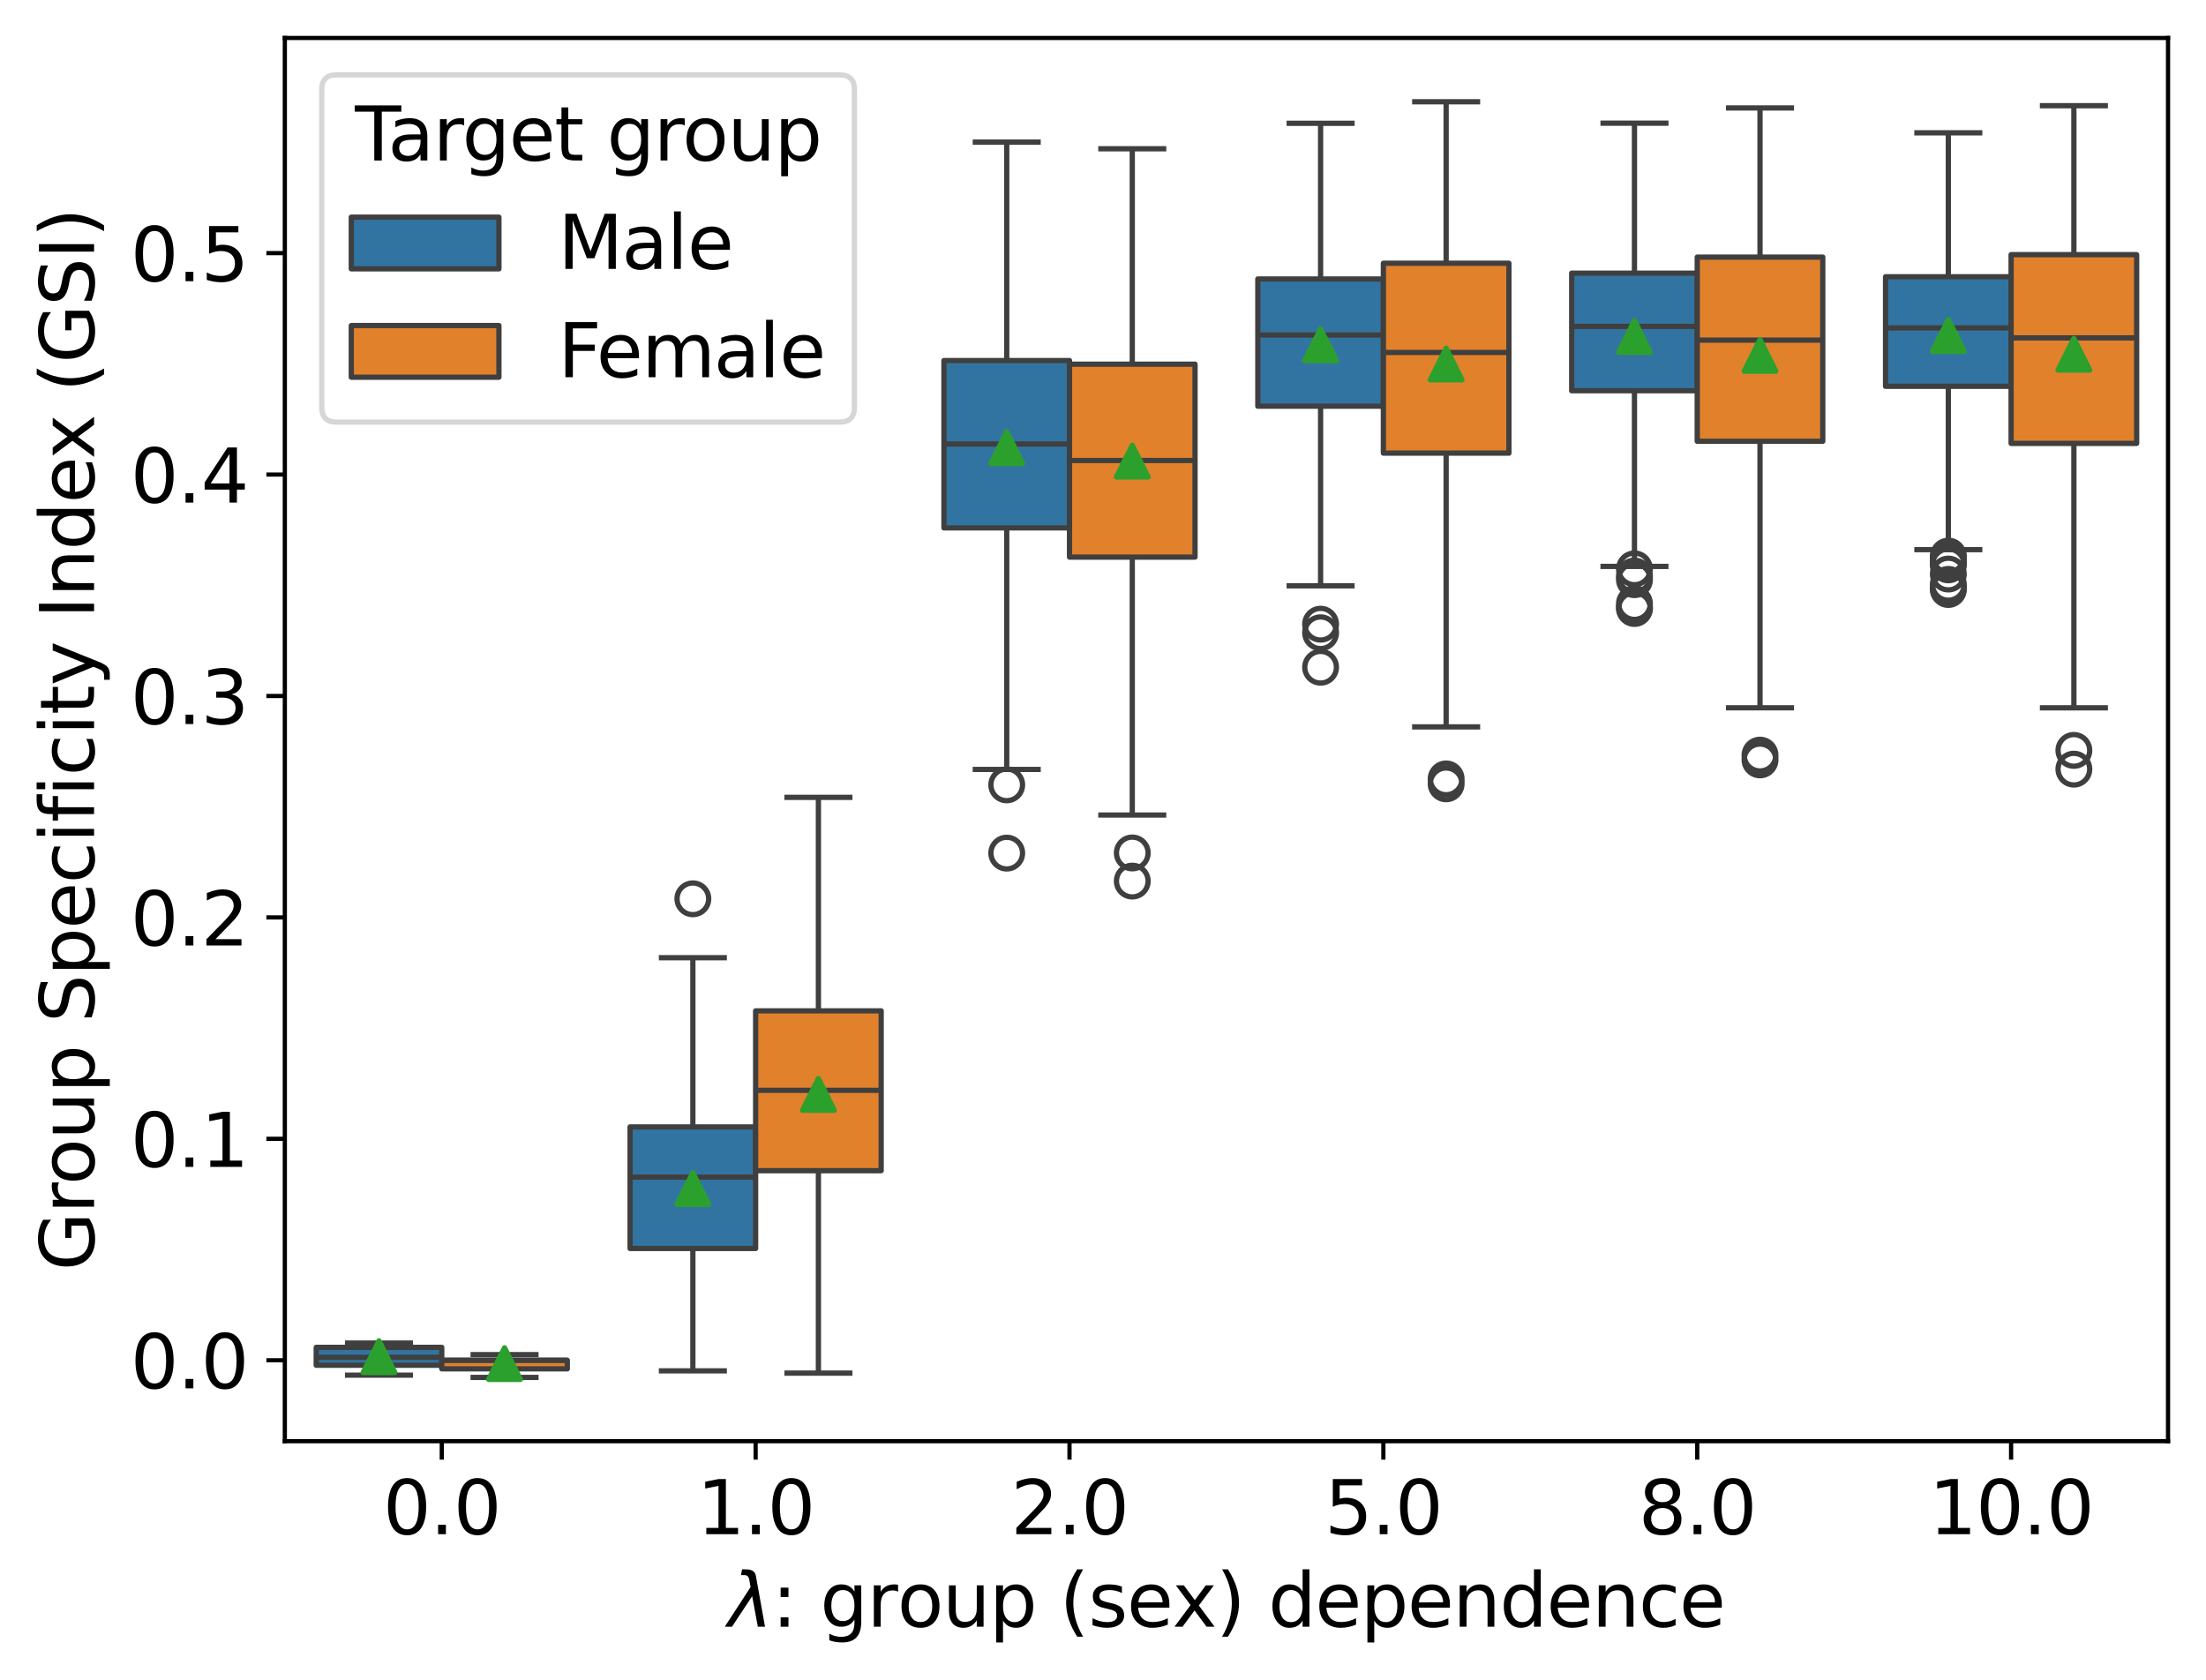 <?xml version="1.0" encoding="utf-8" standalone="no"?>
<!DOCTYPE svg PUBLIC "-//W3C//DTD SVG 1.1//EN"
  "http://www.w3.org/Graphics/SVG/1.1/DTD/svg11.dtd">
<svg xmlns:xlink="http://www.w3.org/1999/xlink" width="418.334pt" height="318.641pt" viewBox="0 0 418.334 318.641" xmlns="http://www.w3.org/2000/svg" version="1.1">
 <defs>
  <style type="text/css">*{stroke-linejoin: round; stroke-linecap: butt}</style>
 </defs>
 <g id="figure_1">
  <g id="patch_1">
   <path d="M 0 318.641
L 418.334 318.641
L 418.334 0
L 0 0
z
" style="fill: #ffffff"/>
  </g>
  <g id="axes_1">
   <g id="patch_2">
    <path d="M 54.014 273.312
L 411.134 273.312
L 411.134 7.2
L 54.014 7.2
z
" style="fill: #ffffff"/>
   </g>
   <g id="patch_3">
    <path d="M 83.774 257.967
L 83.774 257.967
L 83.774 257.967
L 83.774 257.967
z
" clip-path="url(#pef93f7a911)" style="fill: #3274a1; stroke: #3f3f3f; stroke-linejoin: miter"/>
   </g>
   <g id="patch_4">
    <path d="M 83.774 257.967
L 83.774 257.967
L 83.774 257.967
L 83.774 257.967
z
" clip-path="url(#pef93f7a911)" style="fill: #e1812c; stroke: #3f3f3f; stroke-linejoin: miter"/>
   </g>
   <g id="matplotlib.axis_1">
    <g id="xtick_1">
     <g id="line2d_1">
      <defs>
       <path id="m80e0c0c99b" d="M 0 0
L 0 3.5
" style="stroke: #000000; stroke-width: 0.8"/>
      </defs>
      <g>
       <use xlink:href="#m80e0c0c99b" x="83.774" y="273.312" style="stroke: #000000; stroke-width: 0.8"/>
      </g>
     </g>
     <g id="text_1">
      <!-- 0.0 -->
      <g transform="translate(72.642 290.95) scale(0.14 -0.14)">
       <defs>
        <path id="DejaVuSans-30" d="M 2034 4250
Q 1547 4250 1301 3770
Q 1056 3291 1056 2328
Q 1056 1369 1301 889
Q 1547 409 2034 409
Q 2525 409 2770 889
Q 3016 1369 3016 2328
Q 3016 3291 2770 3770
Q 2525 4250 2034 4250
z
M 2034 4750
Q 2819 4750 3233 4129
Q 3647 3509 3647 2328
Q 3647 1150 3233 529
Q 2819 -91 2034 -91
Q 1250 -91 836 529
Q 422 1150 422 2328
Q 422 3509 836 4129
Q 1250 4750 2034 4750
z
" transform="scale(0.016)"/>
        <path id="DejaVuSans-2e" d="M 684 794
L 1344 794
L 1344 0
L 684 0
L 684 794
z
" transform="scale(0.016)"/>
       </defs>
       <use xlink:href="#DejaVuSans-30"/>
       <use xlink:href="#DejaVuSans-2e" x="63.623"/>
       <use xlink:href="#DejaVuSans-30" x="95.41"/>
      </g>
     </g>
    </g>
    <g id="xtick_2">
     <g id="line2d_2">
      <g>
       <use xlink:href="#m80e0c0c99b" x="143.294" y="273.312" style="stroke: #000000; stroke-width: 0.8"/>
      </g>
     </g>
     <g id="text_2">
      <!-- 1.0 -->
      <g transform="translate(132.162 290.95) scale(0.14 -0.14)">
       <defs>
        <path id="DejaVuSans-31" d="M 794 531
L 1825 531
L 1825 4091
L 703 3866
L 703 4441
L 1819 4666
L 2450 4666
L 2450 531
L 3481 531
L 3481 0
L 794 0
L 794 531
z
" transform="scale(0.016)"/>
       </defs>
       <use xlink:href="#DejaVuSans-31"/>
       <use xlink:href="#DejaVuSans-2e" x="63.623"/>
       <use xlink:href="#DejaVuSans-30" x="95.41"/>
      </g>
     </g>
    </g>
    <g id="xtick_3">
     <g id="line2d_3">
      <g>
       <use xlink:href="#m80e0c0c99b" x="202.814" y="273.312" style="stroke: #000000; stroke-width: 0.8"/>
      </g>
     </g>
     <g id="text_3">
      <!-- 2.0 -->
      <g transform="translate(191.682 290.95) scale(0.14 -0.14)">
       <defs>
        <path id="DejaVuSans-32" d="M 1228 531
L 3431 531
L 3431 0
L 469 0
L 469 531
Q 828 903 1448 1529
Q 2069 2156 2228 2338
Q 2531 2678 2651 2914
Q 2772 3150 2772 3378
Q 2772 3750 2511 3984
Q 2250 4219 1831 4219
Q 1534 4219 1204 4116
Q 875 4013 500 3803
L 500 4441
Q 881 4594 1212 4672
Q 1544 4750 1819 4750
Q 2544 4750 2975 4387
Q 3406 4025 3406 3419
Q 3406 3131 3298 2873
Q 3191 2616 2906 2266
Q 2828 2175 2409 1742
Q 1991 1309 1228 531
z
" transform="scale(0.016)"/>
       </defs>
       <use xlink:href="#DejaVuSans-32"/>
       <use xlink:href="#DejaVuSans-2e" x="63.623"/>
       <use xlink:href="#DejaVuSans-30" x="95.41"/>
      </g>
     </g>
    </g>
    <g id="xtick_4">
     <g id="line2d_4">
      <g>
       <use xlink:href="#m80e0c0c99b" x="262.334" y="273.312" style="stroke: #000000; stroke-width: 0.8"/>
      </g>
     </g>
     <g id="text_4">
      <!-- 5.0 -->
      <g transform="translate(251.202 290.95) scale(0.14 -0.14)">
       <defs>
        <path id="DejaVuSans-35" d="M 691 4666
L 3169 4666
L 3169 4134
L 1269 4134
L 1269 2991
Q 1406 3038 1543 3061
Q 1681 3084 1819 3084
Q 2600 3084 3056 2656
Q 3513 2228 3513 1497
Q 3513 744 3044 326
Q 2575 -91 1722 -91
Q 1428 -91 1123 -41
Q 819 9 494 109
L 494 744
Q 775 591 1075 516
Q 1375 441 1709 441
Q 2250 441 2565 725
Q 2881 1009 2881 1497
Q 2881 1984 2565 2268
Q 2250 2553 1709 2553
Q 1456 2553 1204 2497
Q 953 2441 691 2322
L 691 4666
z
" transform="scale(0.016)"/>
       </defs>
       <use xlink:href="#DejaVuSans-35"/>
       <use xlink:href="#DejaVuSans-2e" x="63.623"/>
       <use xlink:href="#DejaVuSans-30" x="95.41"/>
      </g>
     </g>
    </g>
    <g id="xtick_5">
     <g id="line2d_5">
      <g>
       <use xlink:href="#m80e0c0c99b" x="321.854" y="273.312" style="stroke: #000000; stroke-width: 0.8"/>
      </g>
     </g>
     <g id="text_5">
      <!-- 8.0 -->
      <g transform="translate(310.722 290.95) scale(0.14 -0.14)">
       <defs>
        <path id="DejaVuSans-38" d="M 2034 2216
Q 1584 2216 1326 1975
Q 1069 1734 1069 1313
Q 1069 891 1326 650
Q 1584 409 2034 409
Q 2484 409 2743 651
Q 3003 894 3003 1313
Q 3003 1734 2745 1975
Q 2488 2216 2034 2216
z
M 1403 2484
Q 997 2584 770 2862
Q 544 3141 544 3541
Q 544 4100 942 4425
Q 1341 4750 2034 4750
Q 2731 4750 3128 4425
Q 3525 4100 3525 3541
Q 3525 3141 3298 2862
Q 3072 2584 2669 2484
Q 3125 2378 3379 2068
Q 3634 1759 3634 1313
Q 3634 634 3220 271
Q 2806 -91 2034 -91
Q 1263 -91 848 271
Q 434 634 434 1313
Q 434 1759 690 2068
Q 947 2378 1403 2484
z
M 1172 3481
Q 1172 3119 1398 2916
Q 1625 2713 2034 2713
Q 2441 2713 2670 2916
Q 2900 3119 2900 3481
Q 2900 3844 2670 4047
Q 2441 4250 2034 4250
Q 1625 4250 1398 4047
Q 1172 3844 1172 3481
z
" transform="scale(0.016)"/>
       </defs>
       <use xlink:href="#DejaVuSans-38"/>
       <use xlink:href="#DejaVuSans-2e" x="63.623"/>
       <use xlink:href="#DejaVuSans-30" x="95.41"/>
      </g>
     </g>
    </g>
    <g id="xtick_6">
     <g id="line2d_6">
      <g>
       <use xlink:href="#m80e0c0c99b" x="381.374" y="273.312" style="stroke: #000000; stroke-width: 0.8"/>
      </g>
     </g>
     <g id="text_6">
      <!-- 10.0 -->
      <g transform="translate(365.788 290.95) scale(0.14 -0.14)">
       <use xlink:href="#DejaVuSans-31"/>
       <use xlink:href="#DejaVuSans-30" x="63.623"/>
       <use xlink:href="#DejaVuSans-2e" x="127.246"/>
       <use xlink:href="#DejaVuSans-30" x="159.033"/>
      </g>
     </g>
    </g>
    <g id="text_7">
     <!-- $\lambda$: group (sex) dependence -->
     <g transform="translate(138.074 308.501) scale(0.14 -0.14)">
      <defs>
       <path id="DejaVuSans-Oblique-3bb" d="M 2350 4316
L 3125 0
L 2516 0
L 2038 2588
L 328 0
L -281 0
L 1903 3356
L 1794 3975
Q 1725 4369 1391 4369
L 1091 4369
L 1184 4863
L 1550 4856
Q 2253 4847 2350 4316
z
" transform="scale(0.016)"/>
       <path id="DejaVuSans-3a" d="M 750 794
L 1409 794
L 1409 0
L 750 0
L 750 794
z
M 750 3309
L 1409 3309
L 1409 2516
L 750 2516
L 750 3309
z
" transform="scale(0.016)"/>
       <path id="DejaVuSans-20" transform="scale(0.016)"/>
       <path id="DejaVuSans-67" d="M 2906 1791
Q 2906 2416 2648 2759
Q 2391 3103 1925 3103
Q 1463 3103 1205 2759
Q 947 2416 947 1791
Q 947 1169 1205 825
Q 1463 481 1925 481
Q 2391 481 2648 825
Q 2906 1169 2906 1791
z
M 3481 434
Q 3481 -459 3084 -895
Q 2688 -1331 1869 -1331
Q 1566 -1331 1297 -1286
Q 1028 -1241 775 -1147
L 775 -588
Q 1028 -725 1275 -790
Q 1522 -856 1778 -856
Q 2344 -856 2625 -561
Q 2906 -266 2906 331
L 2906 616
Q 2728 306 2450 153
Q 2172 0 1784 0
Q 1141 0 747 490
Q 353 981 353 1791
Q 353 2603 747 3093
Q 1141 3584 1784 3584
Q 2172 3584 2450 3431
Q 2728 3278 2906 2969
L 2906 3500
L 3481 3500
L 3481 434
z
" transform="scale(0.016)"/>
       <path id="DejaVuSans-72" d="M 2631 2963
Q 2534 3019 2420 3045
Q 2306 3072 2169 3072
Q 1681 3072 1420 2755
Q 1159 2438 1159 1844
L 1159 0
L 581 0
L 581 3500
L 1159 3500
L 1159 2956
Q 1341 3275 1631 3429
Q 1922 3584 2338 3584
Q 2397 3584 2469 3576
Q 2541 3569 2628 3553
L 2631 2963
z
" transform="scale(0.016)"/>
       <path id="DejaVuSans-6f" d="M 1959 3097
Q 1497 3097 1228 2736
Q 959 2375 959 1747
Q 959 1119 1226 758
Q 1494 397 1959 397
Q 2419 397 2687 759
Q 2956 1122 2956 1747
Q 2956 2369 2687 2733
Q 2419 3097 1959 3097
z
M 1959 3584
Q 2709 3584 3137 3096
Q 3566 2609 3566 1747
Q 3566 888 3137 398
Q 2709 -91 1959 -91
Q 1206 -91 779 398
Q 353 888 353 1747
Q 353 2609 779 3096
Q 1206 3584 1959 3584
z
" transform="scale(0.016)"/>
       <path id="DejaVuSans-75" d="M 544 1381
L 544 3500
L 1119 3500
L 1119 1403
Q 1119 906 1312 657
Q 1506 409 1894 409
Q 2359 409 2629 706
Q 2900 1003 2900 1516
L 2900 3500
L 3475 3500
L 3475 0
L 2900 0
L 2900 538
Q 2691 219 2414 64
Q 2138 -91 1772 -91
Q 1169 -91 856 284
Q 544 659 544 1381
z
M 1991 3584
L 1991 3584
z
" transform="scale(0.016)"/>
       <path id="DejaVuSans-70" d="M 1159 525
L 1159 -1331
L 581 -1331
L 581 3500
L 1159 3500
L 1159 2969
Q 1341 3281 1617 3432
Q 1894 3584 2278 3584
Q 2916 3584 3314 3078
Q 3713 2572 3713 1747
Q 3713 922 3314 415
Q 2916 -91 2278 -91
Q 1894 -91 1617 61
Q 1341 213 1159 525
z
M 3116 1747
Q 3116 2381 2855 2742
Q 2594 3103 2138 3103
Q 1681 3103 1420 2742
Q 1159 2381 1159 1747
Q 1159 1113 1420 752
Q 1681 391 2138 391
Q 2594 391 2855 752
Q 3116 1113 3116 1747
z
" transform="scale(0.016)"/>
       <path id="DejaVuSans-28" d="M 1984 4856
Q 1566 4138 1362 3434
Q 1159 2731 1159 2009
Q 1159 1288 1364 580
Q 1569 -128 1984 -844
L 1484 -844
Q 1016 -109 783 600
Q 550 1309 550 2009
Q 550 2706 781 3412
Q 1013 4119 1484 4856
L 1984 4856
z
" transform="scale(0.016)"/>
       <path id="DejaVuSans-73" d="M 2834 3397
L 2834 2853
Q 2591 2978 2328 3040
Q 2066 3103 1784 3103
Q 1356 3103 1142 2972
Q 928 2841 928 2578
Q 928 2378 1081 2264
Q 1234 2150 1697 2047
L 1894 2003
Q 2506 1872 2764 1633
Q 3022 1394 3022 966
Q 3022 478 2636 193
Q 2250 -91 1575 -91
Q 1294 -91 989 -36
Q 684 19 347 128
L 347 722
Q 666 556 975 473
Q 1284 391 1588 391
Q 1994 391 2212 530
Q 2431 669 2431 922
Q 2431 1156 2273 1281
Q 2116 1406 1581 1522
L 1381 1569
Q 847 1681 609 1914
Q 372 2147 372 2553
Q 372 3047 722 3315
Q 1072 3584 1716 3584
Q 2034 3584 2315 3537
Q 2597 3491 2834 3397
z
" transform="scale(0.016)"/>
       <path id="DejaVuSans-65" d="M 3597 1894
L 3597 1613
L 953 1613
Q 991 1019 1311 708
Q 1631 397 2203 397
Q 2534 397 2845 478
Q 3156 559 3463 722
L 3463 178
Q 3153 47 2828 -22
Q 2503 -91 2169 -91
Q 1331 -91 842 396
Q 353 884 353 1716
Q 353 2575 817 3079
Q 1281 3584 2069 3584
Q 2775 3584 3186 3129
Q 3597 2675 3597 1894
z
M 3022 2063
Q 3016 2534 2758 2815
Q 2500 3097 2075 3097
Q 1594 3097 1305 2825
Q 1016 2553 972 2059
L 3022 2063
z
" transform="scale(0.016)"/>
       <path id="DejaVuSans-78" d="M 3513 3500
L 2247 1797
L 3578 0
L 2900 0
L 1881 1375
L 863 0
L 184 0
L 1544 1831
L 300 3500
L 978 3500
L 1906 2253
L 2834 3500
L 3513 3500
z
" transform="scale(0.016)"/>
       <path id="DejaVuSans-29" d="M 513 4856
L 1013 4856
Q 1481 4119 1714 3412
Q 1947 2706 1947 2009
Q 1947 1309 1714 600
Q 1481 -109 1013 -844
L 513 -844
Q 928 -128 1133 580
Q 1338 1288 1338 2009
Q 1338 2731 1133 3434
Q 928 4138 513 4856
z
" transform="scale(0.016)"/>
       <path id="DejaVuSans-64" d="M 2906 2969
L 2906 4863
L 3481 4863
L 3481 0
L 2906 0
L 2906 525
Q 2725 213 2448 61
Q 2172 -91 1784 -91
Q 1150 -91 751 415
Q 353 922 353 1747
Q 353 2572 751 3078
Q 1150 3584 1784 3584
Q 2172 3584 2448 3432
Q 2725 3281 2906 2969
z
M 947 1747
Q 947 1113 1208 752
Q 1469 391 1925 391
Q 2381 391 2643 752
Q 2906 1113 2906 1747
Q 2906 2381 2643 2742
Q 2381 3103 1925 3103
Q 1469 3103 1208 2742
Q 947 2381 947 1747
z
" transform="scale(0.016)"/>
       <path id="DejaVuSans-6e" d="M 3513 2113
L 3513 0
L 2938 0
L 2938 2094
Q 2938 2591 2744 2837
Q 2550 3084 2163 3084
Q 1697 3084 1428 2787
Q 1159 2491 1159 1978
L 1159 0
L 581 0
L 581 3500
L 1159 3500
L 1159 2956
Q 1366 3272 1645 3428
Q 1925 3584 2291 3584
Q 2894 3584 3203 3211
Q 3513 2838 3513 2113
z
" transform="scale(0.016)"/>
       <path id="DejaVuSans-63" d="M 3122 3366
L 3122 2828
Q 2878 2963 2633 3030
Q 2388 3097 2138 3097
Q 1578 3097 1268 2742
Q 959 2388 959 1747
Q 959 1106 1268 751
Q 1578 397 2138 397
Q 2388 397 2633 464
Q 2878 531 3122 666
L 3122 134
Q 2881 22 2623 -34
Q 2366 -91 2075 -91
Q 1284 -91 818 406
Q 353 903 353 1747
Q 353 2603 823 3093
Q 1294 3584 2113 3584
Q 2378 3584 2631 3529
Q 2884 3475 3122 3366
z
" transform="scale(0.016)"/>
      </defs>
      <use xlink:href="#DejaVuSans-Oblique-3bb" transform="translate(0 0.016)"/>
      <use xlink:href="#DejaVuSans-3a" transform="translate(59.18 0.016)"/>
      <use xlink:href="#DejaVuSans-20" transform="translate(92.871 0.016)"/>
      <use xlink:href="#DejaVuSans-67" transform="translate(124.658 0.016)"/>
      <use xlink:href="#DejaVuSans-72" transform="translate(188.135 0.016)"/>
      <use xlink:href="#DejaVuSans-6f" transform="translate(229.248 0.016)"/>
      <use xlink:href="#DejaVuSans-75" transform="translate(290.43 0.016)"/>
      <use xlink:href="#DejaVuSans-70" transform="translate(353.809 0.016)"/>
      <use xlink:href="#DejaVuSans-20" transform="translate(417.285 0.016)"/>
      <use xlink:href="#DejaVuSans-28" transform="translate(449.072 0.016)"/>
      <use xlink:href="#DejaVuSans-73" transform="translate(488.086 0.016)"/>
      <use xlink:href="#DejaVuSans-65" transform="translate(540.186 0.016)"/>
      <use xlink:href="#DejaVuSans-78" transform="translate(601.709 0.016)"/>
      <use xlink:href="#DejaVuSans-29" transform="translate(660.889 0.016)"/>
      <use xlink:href="#DejaVuSans-20" transform="translate(699.902 0.016)"/>
      <use xlink:href="#DejaVuSans-64" transform="translate(731.689 0.016)"/>
      <use xlink:href="#DejaVuSans-65" transform="translate(795.166 0.016)"/>
      <use xlink:href="#DejaVuSans-70" transform="translate(856.689 0.016)"/>
      <use xlink:href="#DejaVuSans-65" transform="translate(920.166 0.016)"/>
      <use xlink:href="#DejaVuSans-6e" transform="translate(981.689 0.016)"/>
      <use xlink:href="#DejaVuSans-64" transform="translate(1045.068 0.016)"/>
      <use xlink:href="#DejaVuSans-65" transform="translate(1108.545 0.016)"/>
      <use xlink:href="#DejaVuSans-6e" transform="translate(1170.068 0.016)"/>
      <use xlink:href="#DejaVuSans-63" transform="translate(1233.447 0.016)"/>
      <use xlink:href="#DejaVuSans-65" transform="translate(1288.428 0.016)"/>
     </g>
    </g>
   </g>
   <g id="matplotlib.axis_2">
    <g id="ytick_1">
     <g id="line2d_7">
      <defs>
       <path id="maa550390a6" d="M 0 0
L -3.5 0
" style="stroke: #000000; stroke-width: 0.8"/>
      </defs>
      <g>
       <use xlink:href="#maa550390a6" x="54.014" y="257.967" style="stroke: #000000; stroke-width: 0.8"/>
      </g>
     </g>
     <g id="text_8">
      <!-- 0.0 -->
      <g transform="translate(24.749 263.286) scale(0.14 -0.14)">
       <use xlink:href="#DejaVuSans-30"/>
       <use xlink:href="#DejaVuSans-2e" x="63.623"/>
       <use xlink:href="#DejaVuSans-30" x="95.41"/>
      </g>
     </g>
    </g>
    <g id="ytick_2">
     <g id="line2d_8">
      <g>
       <use xlink:href="#maa550390a6" x="54.014" y="215.975" style="stroke: #000000; stroke-width: 0.8"/>
      </g>
     </g>
     <g id="text_9">
      <!-- 0.1 -->
      <g transform="translate(24.749 221.294) scale(0.14 -0.14)">
       <use xlink:href="#DejaVuSans-30"/>
       <use xlink:href="#DejaVuSans-2e" x="63.623"/>
       <use xlink:href="#DejaVuSans-31" x="95.41"/>
      </g>
     </g>
    </g>
    <g id="ytick_3">
     <g id="line2d_9">
      <g>
       <use xlink:href="#maa550390a6" x="54.014" y="173.983" style="stroke: #000000; stroke-width: 0.8"/>
      </g>
     </g>
     <g id="text_10">
      <!-- 0.2 -->
      <g transform="translate(24.749 179.302) scale(0.14 -0.14)">
       <use xlink:href="#DejaVuSans-30"/>
       <use xlink:href="#DejaVuSans-2e" x="63.623"/>
       <use xlink:href="#DejaVuSans-32" x="95.41"/>
      </g>
     </g>
    </g>
    <g id="ytick_4">
     <g id="line2d_10">
      <g>
       <use xlink:href="#maa550390a6" x="54.014" y="131.991" style="stroke: #000000; stroke-width: 0.8"/>
      </g>
     </g>
     <g id="text_11">
      <!-- 0.3 -->
      <g transform="translate(24.749 137.31) scale(0.14 -0.14)">
       <defs>
        <path id="DejaVuSans-33" d="M 2597 2516
Q 3050 2419 3304 2112
Q 3559 1806 3559 1356
Q 3559 666 3084 287
Q 2609 -91 1734 -91
Q 1441 -91 1130 -33
Q 819 25 488 141
L 488 750
Q 750 597 1062 519
Q 1375 441 1716 441
Q 2309 441 2620 675
Q 2931 909 2931 1356
Q 2931 1769 2642 2001
Q 2353 2234 1838 2234
L 1294 2234
L 1294 2753
L 1863 2753
Q 2328 2753 2575 2939
Q 2822 3125 2822 3475
Q 2822 3834 2567 4026
Q 2313 4219 1838 4219
Q 1578 4219 1281 4162
Q 984 4106 628 3988
L 628 4550
Q 988 4650 1302 4700
Q 1616 4750 1894 4750
Q 2613 4750 3031 4423
Q 3450 4097 3450 3541
Q 3450 3153 3228 2886
Q 3006 2619 2597 2516
z
" transform="scale(0.016)"/>
       </defs>
       <use xlink:href="#DejaVuSans-30"/>
       <use xlink:href="#DejaVuSans-2e" x="63.623"/>
       <use xlink:href="#DejaVuSans-33" x="95.41"/>
      </g>
     </g>
    </g>
    <g id="ytick_5">
     <g id="line2d_11">
      <g>
       <use xlink:href="#maa550390a6" x="54.014" y="89.999" style="stroke: #000000; stroke-width: 0.8"/>
      </g>
     </g>
     <g id="text_12">
      <!-- 0.4 -->
      <g transform="translate(24.749 95.317) scale(0.14 -0.14)">
       <defs>
        <path id="DejaVuSans-34" d="M 2419 4116
L 825 1625
L 2419 1625
L 2419 4116
z
M 2253 4666
L 3047 4666
L 3047 1625
L 3713 1625
L 3713 1100
L 3047 1100
L 3047 0
L 2419 0
L 2419 1100
L 313 1100
L 313 1709
L 2253 4666
z
" transform="scale(0.016)"/>
       </defs>
       <use xlink:href="#DejaVuSans-30"/>
       <use xlink:href="#DejaVuSans-2e" x="63.623"/>
       <use xlink:href="#DejaVuSans-34" x="95.41"/>
      </g>
     </g>
    </g>
    <g id="ytick_6">
     <g id="line2d_12">
      <g>
       <use xlink:href="#maa550390a6" x="54.014" y="48.006" style="stroke: #000000; stroke-width: 0.8"/>
      </g>
     </g>
     <g id="text_13">
      <!-- 0.5 -->
      <g transform="translate(24.749 53.325) scale(0.14 -0.14)">
       <use xlink:href="#DejaVuSans-30"/>
       <use xlink:href="#DejaVuSans-2e" x="63.623"/>
       <use xlink:href="#DejaVuSans-35" x="95.41"/>
      </g>
     </g>
    </g>
    <g id="text_14">
     <!-- Group Specificity Index (GSI) -->
     <g transform="translate(17.838 240.984) rotate(-90) scale(0.14 -0.14)">
      <defs>
       <path id="DejaVuSans-47" d="M 3809 666
L 3809 1919
L 2778 1919
L 2778 2438
L 4434 2438
L 4434 434
Q 4069 175 3628 42
Q 3188 -91 2688 -91
Q 1594 -91 976 548
Q 359 1188 359 2328
Q 359 3472 976 4111
Q 1594 4750 2688 4750
Q 3144 4750 3555 4637
Q 3966 4525 4313 4306
L 4313 3634
Q 3963 3931 3569 4081
Q 3175 4231 2741 4231
Q 1884 4231 1454 3753
Q 1025 3275 1025 2328
Q 1025 1384 1454 906
Q 1884 428 2741 428
Q 3075 428 3337 486
Q 3600 544 3809 666
z
" transform="scale(0.016)"/>
       <path id="DejaVuSans-53" d="M 3425 4513
L 3425 3897
Q 3066 4069 2747 4153
Q 2428 4238 2131 4238
Q 1616 4238 1336 4038
Q 1056 3838 1056 3469
Q 1056 3159 1242 3001
Q 1428 2844 1947 2747
L 2328 2669
Q 3034 2534 3370 2195
Q 3706 1856 3706 1288
Q 3706 609 3251 259
Q 2797 -91 1919 -91
Q 1588 -91 1214 -16
Q 841 59 441 206
L 441 856
Q 825 641 1194 531
Q 1563 422 1919 422
Q 2459 422 2753 634
Q 3047 847 3047 1241
Q 3047 1584 2836 1778
Q 2625 1972 2144 2069
L 1759 2144
Q 1053 2284 737 2584
Q 422 2884 422 3419
Q 422 4038 858 4394
Q 1294 4750 2059 4750
Q 2388 4750 2728 4690
Q 3069 4631 3425 4513
z
" transform="scale(0.016)"/>
       <path id="DejaVuSans-69" d="M 603 3500
L 1178 3500
L 1178 0
L 603 0
L 603 3500
z
M 603 4863
L 1178 4863
L 1178 4134
L 603 4134
L 603 4863
z
" transform="scale(0.016)"/>
       <path id="DejaVuSans-66" d="M 2375 4863
L 2375 4384
L 1825 4384
Q 1516 4384 1395 4259
Q 1275 4134 1275 3809
L 1275 3500
L 2222 3500
L 2222 3053
L 1275 3053
L 1275 0
L 697 0
L 697 3053
L 147 3053
L 147 3500
L 697 3500
L 697 3744
Q 697 4328 969 4595
Q 1241 4863 1831 4863
L 2375 4863
z
" transform="scale(0.016)"/>
       <path id="DejaVuSans-74" d="M 1172 4494
L 1172 3500
L 2356 3500
L 2356 3053
L 1172 3053
L 1172 1153
Q 1172 725 1289 603
Q 1406 481 1766 481
L 2356 481
L 2356 0
L 1766 0
Q 1100 0 847 248
Q 594 497 594 1153
L 594 3053
L 172 3053
L 172 3500
L 594 3500
L 594 4494
L 1172 4494
z
" transform="scale(0.016)"/>
       <path id="DejaVuSans-79" d="M 2059 -325
Q 1816 -950 1584 -1140
Q 1353 -1331 966 -1331
L 506 -1331
L 506 -850
L 844 -850
Q 1081 -850 1212 -737
Q 1344 -625 1503 -206
L 1606 56
L 191 3500
L 800 3500
L 1894 763
L 2988 3500
L 3597 3500
L 2059 -325
z
" transform="scale(0.016)"/>
       <path id="DejaVuSans-49" d="M 628 4666
L 1259 4666
L 1259 0
L 628 0
L 628 4666
z
" transform="scale(0.016)"/>
      </defs>
      <use xlink:href="#DejaVuSans-47"/>
      <use xlink:href="#DejaVuSans-72" x="77.49"/>
      <use xlink:href="#DejaVuSans-6f" x="116.354"/>
      <use xlink:href="#DejaVuSans-75" x="177.535"/>
      <use xlink:href="#DejaVuSans-70" x="240.914"/>
      <use xlink:href="#DejaVuSans-20" x="304.391"/>
      <use xlink:href="#DejaVuSans-53" x="336.178"/>
      <use xlink:href="#DejaVuSans-70" x="399.654"/>
      <use xlink:href="#DejaVuSans-65" x="463.131"/>
      <use xlink:href="#DejaVuSans-63" x="524.654"/>
      <use xlink:href="#DejaVuSans-69" x="579.635"/>
      <use xlink:href="#DejaVuSans-66" x="607.418"/>
      <use xlink:href="#DejaVuSans-69" x="642.623"/>
      <use xlink:href="#DejaVuSans-63" x="670.406"/>
      <use xlink:href="#DejaVuSans-69" x="725.387"/>
      <use xlink:href="#DejaVuSans-74" x="753.17"/>
      <use xlink:href="#DejaVuSans-79" x="792.379"/>
      <use xlink:href="#DejaVuSans-20" x="851.559"/>
      <use xlink:href="#DejaVuSans-49" x="883.346"/>
      <use xlink:href="#DejaVuSans-6e" x="912.838"/>
      <use xlink:href="#DejaVuSans-64" x="976.217"/>
      <use xlink:href="#DejaVuSans-65" x="1039.693"/>
      <use xlink:href="#DejaVuSans-78" x="1099.467"/>
      <use xlink:href="#DejaVuSans-20" x="1158.646"/>
      <use xlink:href="#DejaVuSans-28" x="1190.434"/>
      <use xlink:href="#DejaVuSans-47" x="1229.447"/>
      <use xlink:href="#DejaVuSans-53" x="1306.938"/>
      <use xlink:href="#DejaVuSans-49" x="1370.414"/>
      <use xlink:href="#DejaVuSans-29" x="1399.906"/>
     </g>
    </g>
   </g>
   <g id="patch_5">
    <path d="M 59.966 258.91
L 83.774 258.91
L 83.774 255.521
L 59.966 255.521
L 59.966 258.91
z
" clip-path="url(#pef93f7a911)" style="fill: #3274a1; stroke: #3f3f3f; stroke-linejoin: miter"/>
   </g>
   <g id="line2d_13">
    <path d="M 71.87 258.91
L 71.87 260.789
" clip-path="url(#pef93f7a911)" style="fill: none; stroke: #3f3f3f"/>
   </g>
   <g id="line2d_14">
    <path d="M 71.87 255.521
L 71.87 254.706
" clip-path="url(#pef93f7a911)" style="fill: none; stroke: #3f3f3f"/>
   </g>
   <g id="line2d_15">
    <path d="M 65.918 260.789
L 77.822 260.789
" clip-path="url(#pef93f7a911)" style="fill: none; stroke: #3f3f3f; stroke-linecap: square"/>
   </g>
   <g id="line2d_16">
    <path d="M 65.918 254.706
L 77.822 254.706
" clip-path="url(#pef93f7a911)" style="fill: none; stroke: #3f3f3f; stroke-linecap: square"/>
   </g>
   <g id="line2d_17"/>
   <g id="patch_6">
    <path d="M 119.486 236.767
L 143.294 236.767
L 143.294 213.714
L 119.486 213.714
L 119.486 236.767
z
" clip-path="url(#pef93f7a911)" style="fill: #3274a1; stroke: #3f3f3f; stroke-linejoin: miter"/>
   </g>
   <g id="line2d_18">
    <path d="M 131.39 236.767
L 131.39 259.976
" clip-path="url(#pef93f7a911)" style="fill: none; stroke: #3f3f3f"/>
   </g>
   <g id="line2d_19">
    <path d="M 131.39 213.714
L 131.39 181.625
" clip-path="url(#pef93f7a911)" style="fill: none; stroke: #3f3f3f"/>
   </g>
   <g id="line2d_20">
    <path d="M 125.438 259.976
L 137.342 259.976
" clip-path="url(#pef93f7a911)" style="fill: none; stroke: #3f3f3f; stroke-linecap: square"/>
   </g>
   <g id="line2d_21">
    <path d="M 125.438 181.625
L 137.342 181.625
" clip-path="url(#pef93f7a911)" style="fill: none; stroke: #3f3f3f; stroke-linecap: square"/>
   </g>
   <g id="line2d_22">
    <defs>
     <path id="m5c84186544" d="M 0 3
C 0.796 3 1.559 2.684 2.121 2.121
C 2.684 1.559 3 0.796 3 0
C 3 -0.796 2.684 -1.559 2.121 -2.121
C 1.559 -2.684 0.796 -3 0 -3
C -0.796 -3 -1.559 -2.684 -2.121 -2.121
C -2.684 -1.559 -3 -0.796 -3 0
C -3 0.796 -2.684 1.559 -2.121 2.121
C -1.559 2.684 -0.796 3 0 3
z
" style="stroke: #3f3f3f"/>
    </defs>
    <g clip-path="url(#pef93f7a911)">
     <use xlink:href="#m5c84186544" x="131.39" y="170.454" style="fill-opacity: 0; stroke: #3f3f3f"/>
    </g>
   </g>
   <g id="patch_7">
    <path d="M 179.006 100.117
L 202.814 100.117
L 202.814 68.378
L 179.006 68.378
L 179.006 100.117
z
" clip-path="url(#pef93f7a911)" style="fill: #3274a1; stroke: #3f3f3f; stroke-linejoin: miter"/>
   </g>
   <g id="line2d_23">
    <path d="M 190.91 100.117
L 190.91 145.92
" clip-path="url(#pef93f7a911)" style="fill: none; stroke: #3f3f3f"/>
   </g>
   <g id="line2d_24">
    <path d="M 190.91 68.378
L 190.91 26.951
" clip-path="url(#pef93f7a911)" style="fill: none; stroke: #3f3f3f"/>
   </g>
   <g id="line2d_25">
    <path d="M 184.958 145.92
L 196.862 145.92
" clip-path="url(#pef93f7a911)" style="fill: none; stroke: #3f3f3f; stroke-linecap: square"/>
   </g>
   <g id="line2d_26">
    <path d="M 184.958 26.951
L 196.862 26.951
" clip-path="url(#pef93f7a911)" style="fill: none; stroke: #3f3f3f; stroke-linecap: square"/>
   </g>
   <g id="line2d_27">
    <g clip-path="url(#pef93f7a911)">
     <use xlink:href="#m5c84186544" x="190.91" y="161.788" style="fill-opacity: 0; stroke: #3f3f3f"/>
     <use xlink:href="#m5c84186544" x="190.91" y="148.843" style="fill-opacity: 0; stroke: #3f3f3f"/>
    </g>
   </g>
   <g id="patch_8">
    <path d="M 238.526 77.034
L 262.334 77.034
L 262.334 52.904
L 238.526 52.904
L 238.526 77.034
z
" clip-path="url(#pef93f7a911)" style="fill: #3274a1; stroke: #3f3f3f; stroke-linejoin: miter"/>
   </g>
   <g id="line2d_28">
    <path d="M 250.43 77.034
L 250.43 111.1
" clip-path="url(#pef93f7a911)" style="fill: none; stroke: #3f3f3f"/>
   </g>
   <g id="line2d_29">
    <path d="M 250.43 52.904
L 250.43 23.383
" clip-path="url(#pef93f7a911)" style="fill: none; stroke: #3f3f3f"/>
   </g>
   <g id="line2d_30">
    <path d="M 244.478 111.1
L 256.382 111.1
" clip-path="url(#pef93f7a911)" style="fill: none; stroke: #3f3f3f; stroke-linecap: square"/>
   </g>
   <g id="line2d_31">
    <path d="M 244.478 23.383
L 256.382 23.383
" clip-path="url(#pef93f7a911)" style="fill: none; stroke: #3f3f3f; stroke-linecap: square"/>
   </g>
   <g id="line2d_32">
    <g clip-path="url(#pef93f7a911)">
     <use xlink:href="#m5c84186544" x="250.43" y="126.537" style="fill-opacity: 0; stroke: #3f3f3f"/>
     <use xlink:href="#m5c84186544" x="250.43" y="120.001" style="fill-opacity: 0; stroke: #3f3f3f"/>
     <use xlink:href="#m5c84186544" x="250.43" y="118.376" style="fill-opacity: 0; stroke: #3f3f3f"/>
    </g>
   </g>
   <g id="patch_9">
    <path d="M 298.046 74.102
L 321.854 74.102
L 321.854 51.802
L 298.046 51.802
L 298.046 74.102
z
" clip-path="url(#pef93f7a911)" style="fill: #3274a1; stroke: #3f3f3f; stroke-linejoin: miter"/>
   </g>
   <g id="line2d_33">
    <path d="M 309.95 74.102
L 309.95 107.42
" clip-path="url(#pef93f7a911)" style="fill: none; stroke: #3f3f3f"/>
   </g>
   <g id="line2d_34">
    <path d="M 309.95 51.802
L 309.95 23.362
" clip-path="url(#pef93f7a911)" style="fill: none; stroke: #3f3f3f"/>
   </g>
   <g id="line2d_35">
    <path d="M 303.998 107.42
L 315.902 107.42
" clip-path="url(#pef93f7a911)" style="fill: none; stroke: #3f3f3f; stroke-linecap: square"/>
   </g>
   <g id="line2d_36">
    <path d="M 303.998 23.362
L 315.902 23.362
" clip-path="url(#pef93f7a911)" style="fill: none; stroke: #3f3f3f; stroke-linecap: square"/>
   </g>
   <g id="line2d_37">
    <g clip-path="url(#pef93f7a911)">
     <use xlink:href="#m5c84186544" x="309.95" y="115.198" style="fill-opacity: 0; stroke: #3f3f3f"/>
     <use xlink:href="#m5c84186544" x="309.95" y="107.882" style="fill-opacity: 0; stroke: #3f3f3f"/>
     <use xlink:href="#m5c84186544" x="309.95" y="109.931" style="fill-opacity: 0; stroke: #3f3f3f"/>
     <use xlink:href="#m5c84186544" x="309.95" y="115.396" style="fill-opacity: 0; stroke: #3f3f3f"/>
     <use xlink:href="#m5c84186544" x="309.95" y="109.238" style="fill-opacity: 0; stroke: #3f3f3f"/>
     <use xlink:href="#m5c84186544" x="309.95" y="114.467" style="fill-opacity: 0; stroke: #3f3f3f"/>
    </g>
   </g>
   <g id="patch_10">
    <path d="M 357.566 73.261
L 381.374 73.261
L 381.374 52.48
L 357.566 52.48
L 357.566 73.261
z
" clip-path="url(#pef93f7a911)" style="fill: #3274a1; stroke: #3f3f3f; stroke-linejoin: miter"/>
   </g>
   <g id="line2d_38">
    <path d="M 369.47 73.261
L 369.47 104.242
" clip-path="url(#pef93f7a911)" style="fill: none; stroke: #3f3f3f"/>
   </g>
   <g id="line2d_39">
    <path d="M 369.47 52.48
L 369.47 25.188
" clip-path="url(#pef93f7a911)" style="fill: none; stroke: #3f3f3f"/>
   </g>
   <g id="line2d_40">
    <path d="M 363.518 104.242
L 375.422 104.242
" clip-path="url(#pef93f7a911)" style="fill: none; stroke: #3f3f3f; stroke-linecap: square"/>
   </g>
   <g id="line2d_41">
    <path d="M 363.518 25.188
L 375.422 25.188
" clip-path="url(#pef93f7a911)" style="fill: none; stroke: #3f3f3f; stroke-linecap: square"/>
   </g>
   <g id="line2d_42">
    <g clip-path="url(#pef93f7a911)">
     <use xlink:href="#m5c84186544" x="369.47" y="108.865" style="fill-opacity: 0; stroke: #3f3f3f"/>
     <use xlink:href="#m5c84186544" x="369.47" y="110.827" style="fill-opacity: 0; stroke: #3f3f3f"/>
     <use xlink:href="#m5c84186544" x="369.47" y="105.459" style="fill-opacity: 0; stroke: #3f3f3f"/>
     <use xlink:href="#m5c84186544" x="369.47" y="106.696" style="fill-opacity: 0; stroke: #3f3f3f"/>
     <use xlink:href="#m5c84186544" x="369.47" y="111.792" style="fill-opacity: 0; stroke: #3f3f3f"/>
     <use xlink:href="#m5c84186544" x="369.47" y="105.822" style="fill-opacity: 0; stroke: #3f3f3f"/>
     <use xlink:href="#m5c84186544" x="369.47" y="107.122" style="fill-opacity: 0; stroke: #3f3f3f"/>
     <use xlink:href="#m5c84186544" x="369.47" y="111.541" style="fill-opacity: 0; stroke: #3f3f3f"/>
    </g>
   </g>
   <g id="patch_11">
    <path d="M 83.774 259.595
L 107.582 259.595
L 107.582 257.967
L 83.774 257.967
L 83.774 259.595
z
" clip-path="url(#pef93f7a911)" style="fill: #e1812c; stroke: #3f3f3f; stroke-linejoin: miter"/>
   </g>
   <g id="line2d_43">
    <path d="M 95.678 259.595
L 95.678 261.216
" clip-path="url(#pef93f7a911)" style="fill: none; stroke: #3f3f3f"/>
   </g>
   <g id="line2d_44">
    <path d="M 95.678 257.967
L 95.678 256.896
" clip-path="url(#pef93f7a911)" style="fill: none; stroke: #3f3f3f"/>
   </g>
   <g id="line2d_45">
    <path d="M 89.726 261.216
L 101.63 261.216
" clip-path="url(#pef93f7a911)" style="fill: none; stroke: #3f3f3f; stroke-linecap: square"/>
   </g>
   <g id="line2d_46">
    <path d="M 89.726 256.896
L 101.63 256.896
" clip-path="url(#pef93f7a911)" style="fill: none; stroke: #3f3f3f; stroke-linecap: square"/>
   </g>
   <g id="line2d_47"/>
   <g id="patch_12">
    <path d="M 143.294 222.015
L 167.102 222.015
L 167.102 191.705
L 143.294 191.705
L 143.294 222.015
z
" clip-path="url(#pef93f7a911)" style="fill: #e1812c; stroke: #3f3f3f; stroke-linejoin: miter"/>
   </g>
   <g id="line2d_48">
    <path d="M 155.198 222.015
L 155.198 260.406
" clip-path="url(#pef93f7a911)" style="fill: none; stroke: #3f3f3f"/>
   </g>
   <g id="line2d_49">
    <path d="M 155.198 191.705
L 155.198 151.215
" clip-path="url(#pef93f7a911)" style="fill: none; stroke: #3f3f3f"/>
   </g>
   <g id="line2d_50">
    <path d="M 149.246 260.406
L 161.15 260.406
" clip-path="url(#pef93f7a911)" style="fill: none; stroke: #3f3f3f; stroke-linecap: square"/>
   </g>
   <g id="line2d_51">
    <path d="M 149.246 151.215
L 161.15 151.215
" clip-path="url(#pef93f7a911)" style="fill: none; stroke: #3f3f3f; stroke-linecap: square"/>
   </g>
   <g id="line2d_52"/>
   <g id="patch_13">
    <path d="M 202.814 105.653
L 226.622 105.653
L 226.622 69.062
L 202.814 69.062
L 202.814 105.653
z
" clip-path="url(#pef93f7a911)" style="fill: #e1812c; stroke: #3f3f3f; stroke-linejoin: miter"/>
   </g>
   <g id="line2d_53">
    <path d="M 214.718 105.653
L 214.718 154.568
" clip-path="url(#pef93f7a911)" style="fill: none; stroke: #3f3f3f"/>
   </g>
   <g id="line2d_54">
    <path d="M 214.718 69.062
L 214.718 28.21
" clip-path="url(#pef93f7a911)" style="fill: none; stroke: #3f3f3f"/>
   </g>
   <g id="line2d_55">
    <path d="M 208.766 154.568
L 220.67 154.568
" clip-path="url(#pef93f7a911)" style="fill: none; stroke: #3f3f3f; stroke-linecap: square"/>
   </g>
   <g id="line2d_56">
    <path d="M 208.766 28.21
L 220.67 28.21
" clip-path="url(#pef93f7a911)" style="fill: none; stroke: #3f3f3f; stroke-linecap: square"/>
   </g>
   <g id="line2d_57">
    <g clip-path="url(#pef93f7a911)">
     <use xlink:href="#m5c84186544" x="214.718" y="167.096" style="fill-opacity: 0; stroke: #3f3f3f"/>
     <use xlink:href="#m5c84186544" x="214.718" y="161.756" style="fill-opacity: 0; stroke: #3f3f3f"/>
    </g>
   </g>
   <g id="patch_14">
    <path d="M 262.334 85.933
L 286.142 85.933
L 286.142 49.92
L 262.334 49.92
L 262.334 85.933
z
" clip-path="url(#pef93f7a911)" style="fill: #e1812c; stroke: #3f3f3f; stroke-linejoin: miter"/>
   </g>
   <g id="line2d_58">
    <path d="M 274.238 85.933
L 274.238 137.852
" clip-path="url(#pef93f7a911)" style="fill: none; stroke: #3f3f3f"/>
   </g>
   <g id="line2d_59">
    <path d="M 274.238 49.92
L 274.238 19.296
" clip-path="url(#pef93f7a911)" style="fill: none; stroke: #3f3f3f"/>
   </g>
   <g id="line2d_60">
    <path d="M 268.286 137.852
L 280.19 137.852
" clip-path="url(#pef93f7a911)" style="fill: none; stroke: #3f3f3f; stroke-linecap: square"/>
   </g>
   <g id="line2d_61">
    <path d="M 268.286 19.296
L 280.19 19.296
" clip-path="url(#pef93f7a911)" style="fill: none; stroke: #3f3f3f; stroke-linecap: square"/>
   </g>
   <g id="line2d_62">
    <g clip-path="url(#pef93f7a911)">
     <use xlink:href="#m5c84186544" x="274.238" y="148.647" style="fill-opacity: 0; stroke: #3f3f3f"/>
     <use xlink:href="#m5c84186544" x="274.238" y="147.716" style="fill-opacity: 0; stroke: #3f3f3f"/>
    </g>
   </g>
   <g id="patch_15">
    <path d="M 321.854 83.683
L 345.662 83.683
L 345.662 48.76
L 321.854 48.76
L 321.854 83.683
z
" clip-path="url(#pef93f7a911)" style="fill: #e1812c; stroke: #3f3f3f; stroke-linejoin: miter"/>
   </g>
   <g id="line2d_63">
    <path d="M 333.758 83.683
L 333.758 134.228
" clip-path="url(#pef93f7a911)" style="fill: none; stroke: #3f3f3f"/>
   </g>
   <g id="line2d_64">
    <path d="M 333.758 48.76
L 333.758 20.471
" clip-path="url(#pef93f7a911)" style="fill: none; stroke: #3f3f3f"/>
   </g>
   <g id="line2d_65">
    <path d="M 327.806 134.228
L 339.71 134.228
" clip-path="url(#pef93f7a911)" style="fill: none; stroke: #3f3f3f; stroke-linecap: square"/>
   </g>
   <g id="line2d_66">
    <path d="M 327.806 20.471
L 339.71 20.471
" clip-path="url(#pef93f7a911)" style="fill: none; stroke: #3f3f3f; stroke-linecap: square"/>
   </g>
   <g id="line2d_67">
    <g clip-path="url(#pef93f7a911)">
     <use xlink:href="#m5c84186544" x="333.758" y="144.109" style="fill-opacity: 0; stroke: #3f3f3f"/>
     <use xlink:href="#m5c84186544" x="333.758" y="143.206" style="fill-opacity: 0; stroke: #3f3f3f"/>
    </g>
   </g>
   <g id="patch_16">
    <path d="M 381.374 84.088
L 405.182 84.088
L 405.182 48.294
L 381.374 48.294
L 381.374 84.088
z
" clip-path="url(#pef93f7a911)" style="fill: #e1812c; stroke: #3f3f3f; stroke-linejoin: miter"/>
   </g>
   <g id="line2d_68">
    <path d="M 393.278 84.088
L 393.278 134.237
" clip-path="url(#pef93f7a911)" style="fill: none; stroke: #3f3f3f"/>
   </g>
   <g id="line2d_69">
    <path d="M 393.278 48.294
L 393.278 20.046
" clip-path="url(#pef93f7a911)" style="fill: none; stroke: #3f3f3f"/>
   </g>
   <g id="line2d_70">
    <path d="M 387.326 134.237
L 399.23 134.237
" clip-path="url(#pef93f7a911)" style="fill: none; stroke: #3f3f3f; stroke-linecap: square"/>
   </g>
   <g id="line2d_71">
    <path d="M 387.326 20.046
L 399.23 20.046
" clip-path="url(#pef93f7a911)" style="fill: none; stroke: #3f3f3f; stroke-linecap: square"/>
   </g>
   <g id="line2d_72">
    <g clip-path="url(#pef93f7a911)">
     <use xlink:href="#m5c84186544" x="393.278" y="142.31" style="fill-opacity: 0; stroke: #3f3f3f"/>
     <use xlink:href="#m5c84186544" x="393.278" y="145.867" style="fill-opacity: 0; stroke: #3f3f3f"/>
    </g>
   </g>
   <g id="line2d_73">
    <path d="M 59.966 257.41
L 83.774 257.41
" clip-path="url(#pef93f7a911)" style="fill: none; stroke: #3f3f3f"/>
   </g>
   <g id="line2d_74">
    <defs>
     <path id="m2ec043ea40" d="M 0 -3
L -3 3
L 3 3
z
" style="stroke: #2ca02c; stroke-linejoin: miter"/>
    </defs>
    <g clip-path="url(#pef93f7a911)">
     <use xlink:href="#m2ec043ea40" x="71.87" y="257.278" style="fill: #2ca02c; stroke: #2ca02c; stroke-linejoin: miter"/>
    </g>
   </g>
   <g id="line2d_75">
    <path d="M 119.486 223.24
L 143.294 223.24
" clip-path="url(#pef93f7a911)" style="fill: none; stroke: #3f3f3f"/>
   </g>
   <g id="line2d_76">
    <g clip-path="url(#pef93f7a911)">
     <use xlink:href="#m2ec043ea40" x="131.39" y="225.408" style="fill: #2ca02c; stroke: #2ca02c; stroke-linejoin: miter"/>
    </g>
   </g>
   <g id="line2d_77">
    <path d="M 179.006 84.2
L 202.814 84.2
" clip-path="url(#pef93f7a911)" style="fill: none; stroke: #3f3f3f"/>
   </g>
   <g id="line2d_78">
    <g clip-path="url(#pef93f7a911)">
     <use xlink:href="#m2ec043ea40" x="190.91" y="84.908" style="fill: #2ca02c; stroke: #2ca02c; stroke-linejoin: miter"/>
    </g>
   </g>
   <g id="line2d_79">
    <path d="M 238.526 63.534
L 262.334 63.534
" clip-path="url(#pef93f7a911)" style="fill: none; stroke: #3f3f3f"/>
   </g>
   <g id="line2d_80">
    <g clip-path="url(#pef93f7a911)">
     <use xlink:href="#m2ec043ea40" x="250.43" y="65.397" style="fill: #2ca02c; stroke: #2ca02c; stroke-linejoin: miter"/>
    </g>
   </g>
   <g id="line2d_81">
    <path d="M 298.046 61.9
L 321.854 61.9
" clip-path="url(#pef93f7a911)" style="fill: none; stroke: #3f3f3f"/>
   </g>
   <g id="line2d_82">
    <g clip-path="url(#pef93f7a911)">
     <use xlink:href="#m2ec043ea40" x="309.95" y="63.807" style="fill: #2ca02c; stroke: #2ca02c; stroke-linejoin: miter"/>
    </g>
   </g>
   <g id="line2d_83">
    <path d="M 357.566 62.193
L 381.374 62.193
" clip-path="url(#pef93f7a911)" style="fill: none; stroke: #3f3f3f"/>
   </g>
   <g id="line2d_84">
    <g clip-path="url(#pef93f7a911)">
     <use xlink:href="#m2ec043ea40" x="369.47" y="63.619" style="fill: #2ca02c; stroke: #2ca02c; stroke-linejoin: miter"/>
    </g>
   </g>
   <g id="line2d_85">
    <path d="M 83.774 257.967
L 107.582 257.967
" clip-path="url(#pef93f7a911)" style="fill: none; stroke: #3f3f3f"/>
   </g>
   <g id="line2d_86">
    <g clip-path="url(#pef93f7a911)">
     <use xlink:href="#m2ec043ea40" x="95.678" y="258.598" style="fill: #2ca02c; stroke: #2ca02c; stroke-linejoin: miter"/>
    </g>
   </g>
   <g id="line2d_87">
    <path d="M 143.294 206.775
L 167.102 206.775
" clip-path="url(#pef93f7a911)" style="fill: none; stroke: #3f3f3f"/>
   </g>
   <g id="line2d_88">
    <g clip-path="url(#pef93f7a911)">
     <use xlink:href="#m2ec043ea40" x="155.198" y="207.551" style="fill: #2ca02c; stroke: #2ca02c; stroke-linejoin: miter"/>
    </g>
   </g>
   <g id="line2d_89">
    <path d="M 202.814 87.331
L 226.622 87.331
" clip-path="url(#pef93f7a911)" style="fill: none; stroke: #3f3f3f"/>
   </g>
   <g id="line2d_90">
    <g clip-path="url(#pef93f7a911)">
     <use xlink:href="#m2ec043ea40" x="214.718" y="87.453" style="fill: #2ca02c; stroke: #2ca02c; stroke-linejoin: miter"/>
    </g>
   </g>
   <g id="line2d_91">
    <path d="M 262.334 66.838
L 286.142 66.838
" clip-path="url(#pef93f7a911)" style="fill: none; stroke: #3f3f3f"/>
   </g>
   <g id="line2d_92">
    <g clip-path="url(#pef93f7a911)">
     <use xlink:href="#m2ec043ea40" x="274.238" y="69.032" style="fill: #2ca02c; stroke: #2ca02c; stroke-linejoin: miter"/>
    </g>
   </g>
   <g id="line2d_93">
    <path d="M 321.854 64.503
L 345.662 64.503
" clip-path="url(#pef93f7a911)" style="fill: none; stroke: #3f3f3f"/>
   </g>
   <g id="line2d_94">
    <g clip-path="url(#pef93f7a911)">
     <use xlink:href="#m2ec043ea40" x="333.758" y="67.397" style="fill: #2ca02c; stroke: #2ca02c; stroke-linejoin: miter"/>
    </g>
   </g>
   <g id="line2d_95">
    <path d="M 381.374 64.078
L 405.182 64.078
" clip-path="url(#pef93f7a911)" style="fill: none; stroke: #3f3f3f"/>
   </g>
   <g id="line2d_96">
    <g clip-path="url(#pef93f7a911)">
     <use xlink:href="#m2ec043ea40" x="393.278" y="67.179" style="fill: #2ca02c; stroke: #2ca02c; stroke-linejoin: miter"/>
    </g>
   </g>
   <g id="patch_17">
    <path d="M 54.014 273.312
L 54.014 7.2
" style="fill: none; stroke: #000000; stroke-width: 0.8; stroke-linejoin: miter; stroke-linecap: square"/>
   </g>
   <g id="patch_18">
    <path d="M 411.134 273.312
L 411.134 7.2
" style="fill: none; stroke: #000000; stroke-width: 0.8; stroke-linejoin: miter; stroke-linecap: square"/>
   </g>
   <g id="patch_19">
    <path d="M 54.014 273.312
L 411.134 273.312
" style="fill: none; stroke: #000000; stroke-width: 0.8; stroke-linejoin: miter; stroke-linecap: square"/>
   </g>
   <g id="patch_20">
    <path d="M 54.014 7.2
L 411.134 7.2
" style="fill: none; stroke: #000000; stroke-width: 0.8; stroke-linejoin: miter; stroke-linecap: square"/>
   </g>
   <g id="legend_1">
    <g id="patch_21">
     <path d="M 63.814 80.048
L 159.23 80.048
Q 162.03 80.048 162.03 77.248
L 162.03 17
Q 162.03 14.2 159.23 14.2
L 63.814 14.2
Q 61.014 14.2 61.014 17
L 61.014 77.248
Q 61.014 80.048 63.814 80.048
z
" style="fill: #ffffff; opacity: 0.8; stroke: #cccccc; stroke-linejoin: miter"/>
    </g>
    <g id="text_15">
     <!-- Target group -->
     <g transform="translate(67.309 30.438) scale(0.14 -0.14)">
      <defs>
       <path id="DejaVuSans-54" d="M -19 4666
L 3928 4666
L 3928 4134
L 2272 4134
L 2272 0
L 1638 0
L 1638 4134
L -19 4134
L -19 4666
z
" transform="scale(0.016)"/>
       <path id="DejaVuSans-61" d="M 2194 1759
Q 1497 1759 1228 1600
Q 959 1441 959 1056
Q 959 750 1161 570
Q 1363 391 1709 391
Q 2188 391 2477 730
Q 2766 1069 2766 1631
L 2766 1759
L 2194 1759
z
M 3341 1997
L 3341 0
L 2766 0
L 2766 531
Q 2569 213 2275 61
Q 1981 -91 1556 -91
Q 1019 -91 701 211
Q 384 513 384 1019
Q 384 1609 779 1909
Q 1175 2209 1959 2209
L 2766 2209
L 2766 2266
Q 2766 2663 2505 2880
Q 2244 3097 1772 3097
Q 1472 3097 1187 3025
Q 903 2953 641 2809
L 641 3341
Q 956 3463 1253 3523
Q 1550 3584 1831 3584
Q 2591 3584 2966 3190
Q 3341 2797 3341 1997
z
" transform="scale(0.016)"/>
      </defs>
      <use xlink:href="#DejaVuSans-54"/>
      <use xlink:href="#DejaVuSans-61" x="44.584"/>
      <use xlink:href="#DejaVuSans-72" x="105.863"/>
      <use xlink:href="#DejaVuSans-67" x="145.227"/>
      <use xlink:href="#DejaVuSans-65" x="208.703"/>
      <use xlink:href="#DejaVuSans-74" x="270.227"/>
      <use xlink:href="#DejaVuSans-20" x="309.436"/>
      <use xlink:href="#DejaVuSans-67" x="341.223"/>
      <use xlink:href="#DejaVuSans-72" x="404.699"/>
      <use xlink:href="#DejaVuSans-6f" x="443.562"/>
      <use xlink:href="#DejaVuSans-75" x="504.744"/>
      <use xlink:href="#DejaVuSans-70" x="568.123"/>
     </g>
    </g>
    <g id="patch_22">
     <path d="M 66.614 50.987
L 94.614 50.987
L 94.614 41.187
L 66.614 41.187
z
" style="fill: #3274a1; stroke: #3f3f3f; stroke-linejoin: miter"/>
    </g>
    <g id="text_16">
     <!-- Male -->
     <g transform="translate(105.814 50.987) scale(0.14 -0.14)">
      <defs>
       <path id="DejaVuSans-4d" d="M 628 4666
L 1569 4666
L 2759 1491
L 3956 4666
L 4897 4666
L 4897 0
L 4281 0
L 4281 4097
L 3078 897
L 2444 897
L 1241 4097
L 1241 0
L 628 0
L 628 4666
z
" transform="scale(0.016)"/>
       <path id="DejaVuSans-6c" d="M 603 4863
L 1178 4863
L 1178 0
L 603 0
L 603 4863
z
" transform="scale(0.016)"/>
      </defs>
      <use xlink:href="#DejaVuSans-4d"/>
      <use xlink:href="#DejaVuSans-61" x="86.279"/>
      <use xlink:href="#DejaVuSans-6c" x="147.559"/>
      <use xlink:href="#DejaVuSans-65" x="175.342"/>
     </g>
    </g>
    <g id="patch_23">
     <path d="M 66.614 71.537
L 94.614 71.537
L 94.614 61.737
L 66.614 61.737
z
" style="fill: #e1812c; stroke: #3f3f3f; stroke-linejoin: miter"/>
    </g>
    <g id="text_17">
     <!-- Female -->
     <g transform="translate(105.814 71.537) scale(0.14 -0.14)">
      <defs>
       <path id="DejaVuSans-46" d="M 628 4666
L 3309 4666
L 3309 4134
L 1259 4134
L 1259 2759
L 3109 2759
L 3109 2228
L 1259 2228
L 1259 0
L 628 0
L 628 4666
z
" transform="scale(0.016)"/>
       <path id="DejaVuSans-6d" d="M 3328 2828
Q 3544 3216 3844 3400
Q 4144 3584 4550 3584
Q 5097 3584 5394 3201
Q 5691 2819 5691 2113
L 5691 0
L 5113 0
L 5113 2094
Q 5113 2597 4934 2840
Q 4756 3084 4391 3084
Q 3944 3084 3684 2787
Q 3425 2491 3425 1978
L 3425 0
L 2847 0
L 2847 2094
Q 2847 2600 2669 2842
Q 2491 3084 2119 3084
Q 1678 3084 1418 2786
Q 1159 2488 1159 1978
L 1159 0
L 581 0
L 581 3500
L 1159 3500
L 1159 2956
Q 1356 3278 1631 3431
Q 1906 3584 2284 3584
Q 2666 3584 2933 3390
Q 3200 3197 3328 2828
z
" transform="scale(0.016)"/>
      </defs>
      <use xlink:href="#DejaVuSans-46"/>
      <use xlink:href="#DejaVuSans-65" x="52.02"/>
      <use xlink:href="#DejaVuSans-6d" x="113.543"/>
      <use xlink:href="#DejaVuSans-61" x="210.955"/>
      <use xlink:href="#DejaVuSans-6c" x="272.234"/>
      <use xlink:href="#DejaVuSans-65" x="300.018"/>
     </g>
    </g>
   </g>
  </g>
 </g>
 <defs>
  <clipPath id="pef93f7a911">
   <rect x="54.014" y="7.2" width="357.12" height="266.112"/>
  </clipPath>
 </defs>
</svg>
